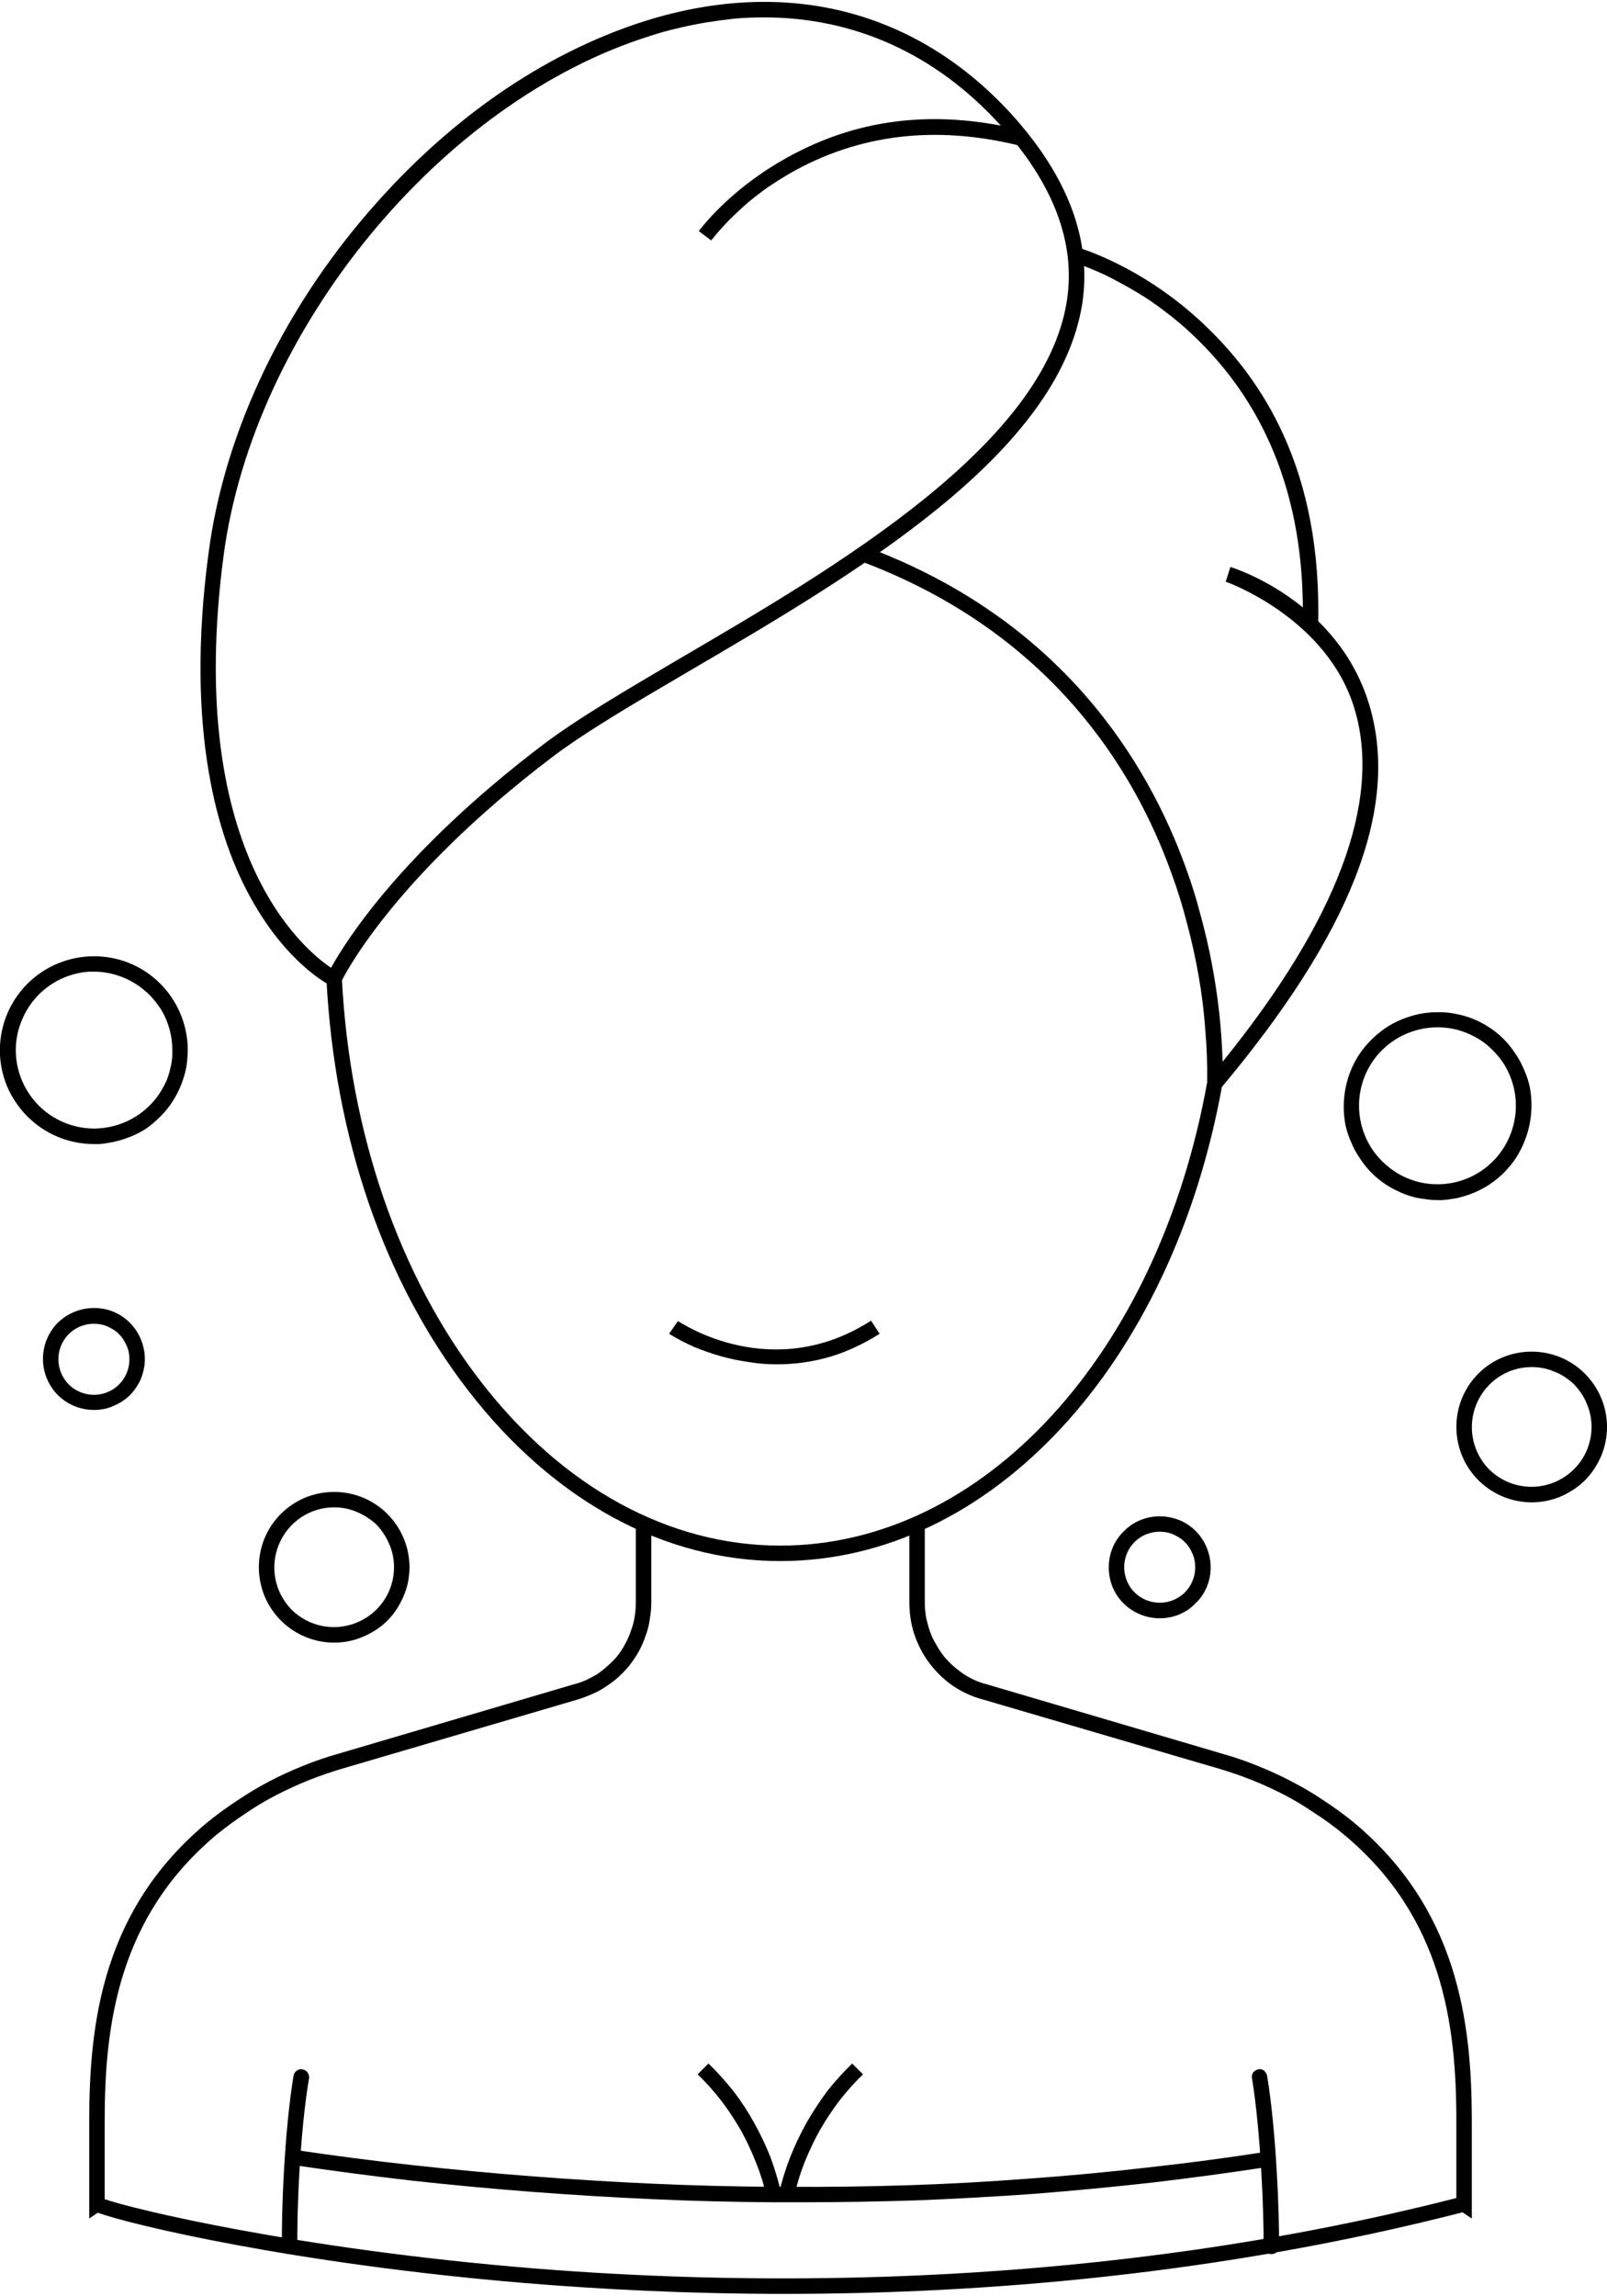 <svg version="1.2" xmlns="http://www.w3.org/2000/svg" viewBox="0 0 416 594" width="416" height="594">
	<title>spa-ic-svg</title>
	<style>
		.s0 { fill: #000000 } 
	</style>
	<g id="Layer_2">
		<path id="Layer" class="s0" d="m202 403.9c-30.1 0-58.7-15.6-80.7-44-22-28.4-34.7-65.8-36.8-106.6l4-0.2c2 39.9 14.8 77 36 104.4 21.2 27.4 48.7 42.4 77.5 42.4 52.4 0 97.8-49.3 110.5-119.9l3.9 0.7c-13 72.5-60 123.2-114.4 123.2z"/>
		<path id="Layer" fill-rule="evenodd" class="s0" d="m87.4 255.9l-1.8-0.9c-0.5-0.2-11.3-5.7-20.6-22.5-8.5-15.2-17.2-43.1-11-89.5 3.9-29.7 17.9-60.1 39.4-85.8 21.5-25.7 47.1-43.4 73.7-51.8 36.5-11.4 70.1-2.8 94.7 24.1 14.6 16.1 20.8 32.5 18.4 48.8-6 39.3-58.9 70.2-101.4 95.1-14.7 8.6-27.3 16-36 22.6-42 31.9-54.4 57.8-54.5 58.1zm110.4-251.4q-3.8 0-7.5 0.3-3.7 0.4-7.4 1-3.7 0.6-7.4 1.5-3.6 0.8-7.2 2c-54.1 16.9-102.6 75.9-110.4 134.3-10.1 76.1 20.2 101.7 27.8 106.8 3.7-6.7 18-29.7 54.7-57.6 8.8-6.7 21.6-14.2 36.4-22.9 39.5-23.1 93.7-54.8 99.4-92.2 2.3-15-3.6-30.4-17.4-45.5-16.7-18.3-37.7-27.7-61-27.7z"/>
		<path id="Layer" class="s0" d="m184.1 62.2l-3.2-2.4c0.3-0.4 7.4-10.1 21.4-18.2 14-8.1 34.2-14.9 62.7-7.8l-1 3.9c-21.8-5.4-41.8-3-59.6 7.2q-2.9 1.7-5.7 3.6-2.7 1.9-5.3 4.1-2.5 2.2-4.9 4.6-2.3 2.4-4.4 5z"/>
		<path id="Layer" class="s0" d="m341.2 162.7l-4-0.2c1-31.8-8.7-57.4-28.7-76.1q-3.3-3.1-6.9-5.8-3.6-2.8-7.5-5.1-3.9-2.3-7.9-4.3-4.1-1.9-8.4-3.4l1.1-3.8c0.7 0.2 16.5 4.8 32.1 19.3 15.6 14.5 31.5 38.1 30.2 79.4z"/>
		<path id="Layer" class="s0" d="m312.2 286.2l0.3-6q0.1-6.9-0.5-13.9-0.5-6.9-1.7-13.7-1.2-6.9-3-13.6-1.7-6.7-4.1-13.2c-9.6-26.7-31.4-62.3-80.4-80.6l1.4-3.7c50.5 18.8 72.9 55.6 82.8 83.1q2.2 6 3.8 12.2 1.7 6.2 2.9 12.5 1.2 6.3 1.9 12.6 0.7 6.4 0.9 12.8c29.7-36.7 41.2-67.4 34.2-91.1-7-23.7-33.1-33-33.4-33.1l1.2-3.8c1.1 0.3 28 8.9 36 35.8 8 26.9-5.2 59.4-38.5 99.1z"/>
		<path id="Layer" class="s0" d="m201.1 353q-3.7 0-7.3-0.6-3.6-0.5-7.2-1.5-3.5-1-6.9-2.4-3.4-1.5-6.5-3.4l2.3-3.3c1 0.6 24.4 16.3 50-0.1l2.2 3.4q-3 1.9-6.2 3.4-3.2 1.5-6.5 2.5-3.4 1-6.9 1.5-3.5 0.5-7 0.5z"/>
		<path id="Layer" class="s0" d="m206.8 569.8h-6.5q-15.7-0.1-31.3-0.8-15.7-0.7-31.3-1.9-15.6-1.2-31.1-2.9-15.6-1.8-31.1-4.1l0.5-3.9q15.4 2.3 30.9 4 15.5 1.7 31.1 2.9 15.5 1.2 31.1 1.9 15.6 0.7 31.2 0.8h3.4q15.6 0.1 31.2-0.4 15.6-0.5 31.1-1.7 15.6-1.1 31.1-2.9 15.5-1.7 30.9-4.1l0.6 3.9q-15.1 2.3-30.3 4.1-15.2 1.7-30.4 2.9-15.3 1.1-30.5 1.7-15.3 0.5-30.6 0.5z"/>
		<path id="Layer" class="s0" d="m203.1 593.5c-25.1 0-47.8-1.2-67.2-2.8-60-5-102.4-15.2-110.6-18.2l-2.2 1.5v-25.3c0-25.7 3.6-54.9 30.7-77.3q3.7-3 7.7-5.6 4-2.7 8.2-4.9 4.2-2.2 8.7-4 4.4-1.8 9-3.1l61.1-18q1.6-0.4 3.2-1.1 1.5-0.7 3-1.6 1.4-1 2.6-2.1 1.3-1.1 2.4-2.4 1.2-1.5 2.1-3.2 0.9-1.6 1.5-3.4 0.7-1.8 1-3.7 0.3-1.9 0.3-3.8v-20.3h4v20.3q0 2.2-0.4 4.5-0.3 2.2-1.1 4.3-0.7 2.1-1.8 4.1-1.1 1.9-2.5 3.7-1.3 1.5-2.8 2.9-1.5 1.3-3.2 2.4-1.6 1.1-3.5 1.9-1.8 0.8-3.7 1.4l-61 17.9q-4.4 1.3-8.7 3-4.2 1.7-8.3 3.8-4.1 2.1-7.9 4.7-3.8 2.5-7.4 5.4c-25.7 21.3-29.2 49.4-29.2 74.2v20.3c7.1 2.5 49.8 12.9 111 17.9 58.3 4.7 147 5.3 238.9-18.2v-20c0-24.8-3.5-52.9-29.3-74.2q-3.5-2.9-7.4-5.4-3.8-2.6-7.8-4.7-4.1-2.1-8.3-3.8-4.3-1.7-8.7-3l-61.1-17.9c-2.7-0.7-5.3-1.9-7.7-3.5-2.3-1.6-4.4-3.6-6.1-5.9-1.7-2.2-3-4.8-3.9-7.4-0.9-2.7-1.3-5.6-1.3-8.4v-20.3h4v20.3q0 1.9 0.3 3.8 0.4 1.9 1 3.7 0.6 1.8 1.6 3.4 0.9 1.7 2.1 3.2 1.1 1.3 2.3 2.4 1.3 1.1 2.7 2.1 1.4 0.9 2.9 1.6 1.6 0.7 3.2 1.1l61.1 18q4.6 1.3 9 3.1 4.5 1.8 8.7 4 4.3 2.2 8.3 4.9 4 2.6 7.7 5.6c27 22.4 30.7 51.6 30.7 77.3v25.3l-2.4-1.6c-62.8 16.1-124.1 21.1-175.5 21.1z"/>
		<path id="Layer" class="s0" d="m198.4 568.4v-0.2q-1-4.5-2.7-8.7-1.7-4.3-3.9-8.3-2.3-4-5.1-7.7-2.8-3.6-6.1-6.8l2.8-2.8q3.5 3.4 6.5 7.2 3 3.9 5.3 8.1 2.4 4.3 4.2 8.8 1.7 4.6 2.8 9.3v0.5h-2z"/>
		<path id="Layer" class="s0" d="m205.5 568.6l-1.6-0.8h-2.2v-0.5q1.1-4.7 2.9-9.3 1.8-4.5 4.2-8.8 2.4-4.2 5.3-8.1 3-3.8 6.5-7.2l2.8 2.8q-3.3 3.2-6.1 6.8-2.8 3.7-5.1 7.7-2.2 4-3.9 8.2-1.7 4.3-2.7 8.8z"/>
		<path id="Layer" fill-rule="evenodd" class="s0" d="m86.5 425c-7.9 0-15-4.8-18-12-3-7.3-1.4-15.7 4.2-21.3 5.6-5.6 14-7.2 21.3-4.2 7.2 3 12 10.1 12 18 0 2.6-0.5 5.1-1.5 7.4-1 2.4-2.4 4.6-4.2 6.4-1.8 1.8-4 3.2-6.4 4.2-2.3 1-4.8 1.5-7.4 1.5zm0-35c-6.3 0-11.9 3.8-14.3 9.6-2.4 5.8-1.1 12.4 3.3 16.9 4.5 4.4 11.1 5.7 16.9 3.3 5.8-2.4 9.6-8 9.6-14.3 0-2-0.4-4.1-1.2-5.9-0.8-1.9-1.9-3.6-3.3-5.1-1.5-1.4-3.2-2.5-5.1-3.3-1.8-0.8-3.9-1.2-5.9-1.2z"/>
		<path id="Layer" fill-rule="evenodd" class="s0" d="m396.5 388.7c-7.9 0-15-4.8-18-12-3-7.3-1.4-15.7 4.2-21.3 5.6-5.6 14-7.2 21.3-4.2 7.2 3 12 10.1 12 18 0 2.6-0.5 5.1-1.5 7.5-1 2.3-2.4 4.5-4.2 6.3-1.8 1.8-4 3.2-6.3 4.2-2.4 1-4.9 1.5-7.5 1.5zm0-35c-6.3 0-11.9 3.8-14.3 9.6-2.4 5.8-1.1 12.4 3.3 16.9 4.5 4.4 11.1 5.7 16.9 3.3 5.8-2.4 9.6-8 9.6-14.3 0-2-0.4-4.1-1.2-5.9-0.7-1.9-1.9-3.6-3.3-5.1-1.5-1.4-3.2-2.6-5.1-3.3-1.8-0.8-3.9-1.2-5.9-1.2z"/>
		<path id="Layer" fill-rule="evenodd" class="s0" d="m24.3 296c-9.4 0-17.9-5.4-22-13.9-4-8.4-2.8-18.5 3.2-25.8 5.9-7.2 15.5-10.4 24.6-8.2 9.1 2.2 16.1 9.5 18 18.7q0.5 2.3 0.5 4.7 0 2.4-0.4 4.8-0.5 2.4-1.4 4.6-0.9 2.2-2.2 4.2-1.3 2-3 3.7-1.7 1.7-3.6 3.1-2 1.3-4.2 2.2-2.3 0.9-4.6 1.4-0.6 0.1-1.2 0.2-0.6 0.1-1.2 0.2-0.6 0.1-1.3 0.1-0.6 0-1.2 0zm0-44.6q-0.5 0-1 0-0.5 0-1.1 0.1-0.5 0-1 0.1-0.5 0.1-1 0.2c-6.6 1.4-12.1 6-14.6 12.3-2.6 6.2-1.8 13.4 2 19 3.8 5.6 10.1 8.9 16.9 8.9 6.8-0.1 13.1-3.5 16.8-9.1q1.1-1.7 1.9-3.5 0.7-1.9 1.1-3.9 0.4-1.9 0.3-3.9 0-2-0.4-4c-0.5-2.3-1.3-4.4-2.5-6.4-1.3-2-2.8-3.8-4.6-5.2-1.8-1.5-3.8-2.6-6-3.4-2.2-0.8-4.5-1.2-6.8-1.2z"/>
		<path id="Layer" fill-rule="evenodd" class="s0" d="m372.1 310.5q-1.8 0-3.5-0.3-1.8-0.2-3.4-0.7-1.7-0.5-3.3-1.3-1.6-0.7-3.1-1.7-2-1.3-3.7-3-1.7-1.7-3-3.7-1.4-2-2.3-4.2-1-2.2-1.5-4.5c-0.6-3.1-0.6-6.3 0-9.5 0.6-3.1 1.8-6.1 3.5-8.7 1.8-2.7 4.1-5 6.7-6.8 2.6-1.8 5.6-3 8.7-3.7q2.3-0.5 4.7-0.5 2.4-0.1 4.8 0.4 2.3 0.4 4.6 1.3 2.2 0.9 4.2 2.2 2 1.3 3.7 3 1.7 1.7 3 3.7 1.4 2 2.3 4.2 1 2.2 1.5 4.5c0.6 3.1 0.6 6.4 0 9.5-0.6 3.1-1.8 6.1-3.5 8.8-1.8 2.7-4 5-6.7 6.8-2.6 1.8-5.6 3-8.7 3.7q-0.6 0.1-1.2 0.2-0.7 0.1-1.3 0.2-0.6 0-1.2 0.1-0.7 0-1.3 0zm0.1-44.7c-8.6 0-16.3 5.3-19.2 13.4-2.9 8.1-0.4 17.2 6.3 22.6 6.6 5.5 16 6.1 23.3 1.7 7.4-4.5 11.1-13.1 9.4-21.5-0.5-2.3-1.3-4.4-2.5-6.4-1.2-2-2.8-3.7-4.5-5.2-1.8-1.5-3.9-2.6-6-3.4-2.2-0.8-4.5-1.2-6.8-1.2z"/>
		<path id="Layer" fill-rule="evenodd" class="s0" d="m24.3 364.8c-5.3 0-10.2-3.2-12.2-8.2-2-4.9-0.9-10.6 2.9-14.4 3.8-3.7 9.5-4.8 14.4-2.8 5 2.1 8.1 7 8.1 12.3 0 1.7-0.4 3.4-1 5-0.7 1.6-1.7 3.1-2.9 4.3-1.2 1.2-2.7 2.1-4.3 2.8-1.6 0.7-3.3 1-5 1zm0-22.3c-3.7 0-7.1 2.2-8.5 5.7-1.4 3.4-0.6 7.4 2 10 2.6 2.6 6.6 3.4 10 2 3.5-1.4 5.7-4.8 5.7-8.5 0-1.2-0.2-2.4-0.7-3.5-0.5-1.1-1.1-2.2-2-3-0.8-0.9-1.9-1.5-3-2-1.1-0.5-2.3-0.7-3.5-0.7z"/>
		<path id="Layer" fill-rule="evenodd" class="s0" d="m300.2 418.7c-5.3 0-10.2-3.2-12.2-8.1-2-5-0.9-10.7 2.9-14.4 3.7-3.8 9.4-4.9 14.4-2.9 4.9 2 8.1 6.9 8.1 12.2 0 1.7-0.3 3.4-1 5.1-0.7 1.6-1.6 3-2.9 4.2-1.2 1.3-2.6 2.2-4.2 2.9-1.7 0.7-3.4 1-5.1 1zm0-22.4c-3.7 0-7.1 2.2-8.5 5.7-1.4 3.4-0.6 7.4 2 10 2.6 2.6 6.6 3.4 10 2 3.5-1.4 5.7-4.8 5.7-8.5 0-1.2-0.2-2.4-0.7-3.5-0.5-1.1-1.1-2.2-2-3-0.8-0.9-1.9-1.5-3-2-1.1-0.5-2.3-0.7-3.5-0.7z"/>
		<path id="Layer" class="s0" d="m75 583.2q-0.4 0-0.8-0.1-0.3-0.2-0.6-0.4-0.3-0.3-0.4-0.6-0.2-0.4-0.2-0.8c-0.2-8.4 0.6-29.9 3-44.3 0.1-0.5 0.4-1 0.9-1.3 0.4-0.3 0.9-0.4 1.4-0.3 0.6 0.1 1 0.4 1.3 0.8 0.3 0.4 0.5 1 0.4 1.5-2.4 14.1-3.2 35.3-3 43.5q0 0.4-0.2 0.8-0.1 0.3-0.4 0.6-0.3 0.3-0.6 0.4-0.4 0.2-0.8 0.2z"/>
		<path id="Layer" class="s0" d="m329.1 583.2h-0.1q-0.4 0-0.8-0.2-0.3-0.1-0.6-0.4-0.2-0.3-0.4-0.6-0.1-0.4-0.1-0.8c0.1-8.2-0.7-29.4-3-43.5q-0.1-0.4 0-0.8 0.1-0.4 0.3-0.7 0.3-0.3 0.6-0.5 0.3-0.2 0.7-0.3 0.4-0.1 0.8 0 0.4 0.1 0.7 0.3 0.3 0.3 0.5 0.6 0.2 0.3 0.3 0.7c2.4 14.4 3.2 35.9 3.1 44.3q0 0.4-0.2 0.8-0.1 0.3-0.4 0.6-0.3 0.2-0.6 0.4-0.4 0.1-0.8 0.1z"/>
	</g>
</svg>